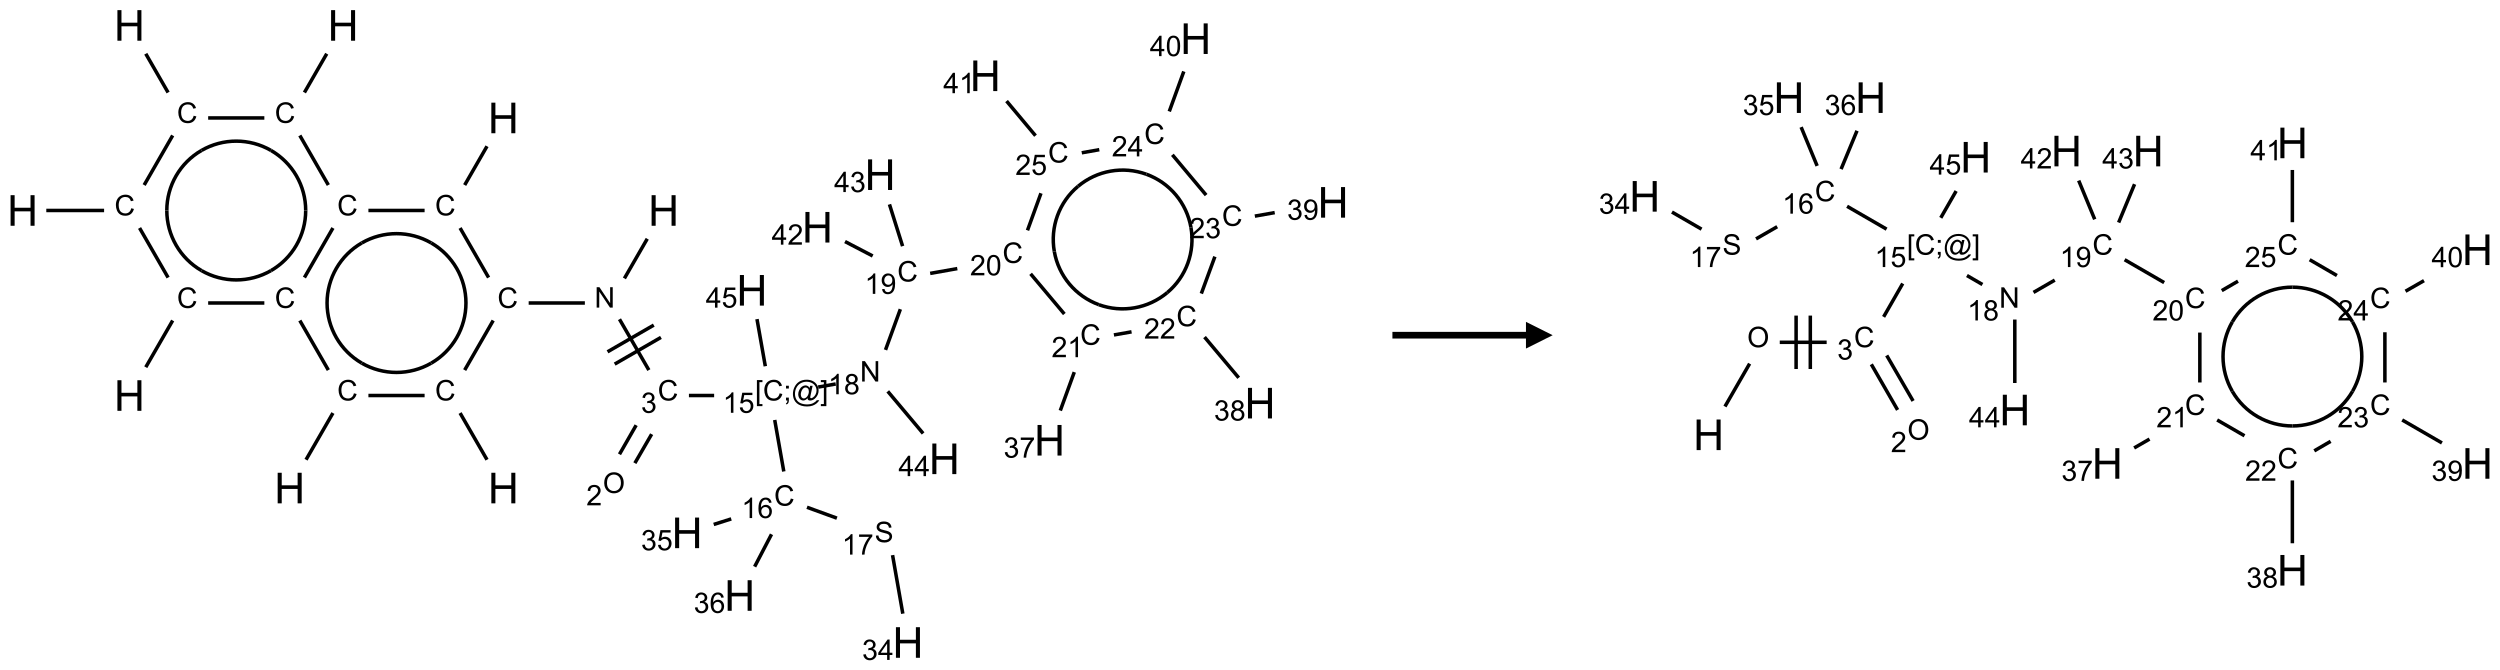 <?xml version="1.0" encoding="UTF-8"?>
<svg xmlns="http://www.w3.org/2000/svg" xmlns:xlink="http://www.w3.org/1999/xlink" width="936" height="251" viewBox="0 0 936 251">
<defs>
<g>
<g id="glyph-0-0">
<path d="M 2 0 L 2 -10 L 10 -10 L 10 0 Z M 2.25 -0.25 L 9.75 -0.25 L 9.75 -9.75 L 2.25 -9.75 Z M 2.25 -0.25 "/>
</g>
<g id="glyph-0-1">
<path d="M 1.281 0 L 1.281 -11.453 L 2.797 -11.453 L 2.797 -6.75 L 8.75 -6.75 L 8.75 -11.453 L 10.266 -11.453 L 10.266 0 L 8.75 0 L 8.75 -5.398 L 2.797 -5.398 L 2.797 0 Z M 1.281 0 "/>
</g>
<g id="glyph-1-0">
<path d="M 1.332 0 L 1.332 -6.668 L 6.668 -6.668 L 6.668 0 Z M 1.5 -0.168 L 6.5 -0.168 L 6.5 -6.5 L 1.5 -6.5 Z M 1.5 -0.168 "/>
</g>
<g id="glyph-1-1">
<path d="M 6.27 -2.676 L 7.281 -2.422 C 7.07 -1.594 6.688 -0.961 6.137 -0.523 C 5.586 -0.086 4.914 0.129 4.121 0.129 C 3.297 0.129 2.629 -0.039 2.113 -0.371 C 1.598 -0.707 1.203 -1.191 0.934 -1.828 C 0.664 -2.465 0.531 -3.145 0.531 -3.875 C 0.531 -4.672 0.684 -5.363 0.988 -5.957 C 1.293 -6.547 1.723 -6.996 2.285 -7.305 C 2.844 -7.613 3.461 -7.766 4.137 -7.766 C 4.898 -7.766 5.543 -7.57 6.062 -7.184 C 6.582 -6.793 6.945 -6.246 7.152 -5.543 L 6.156 -5.309 C 5.98 -5.863 5.723 -6.266 5.387 -6.52 C 5.051 -6.773 4.625 -6.902 4.113 -6.902 C 3.527 -6.902 3.039 -6.762 2.645 -6.48 C 2.25 -6.199 1.973 -5.82 1.812 -5.348 C 1.652 -4.871 1.574 -4.383 1.574 -3.879 C 1.574 -3.23 1.668 -2.664 1.855 -2.18 C 2.047 -1.695 2.34 -1.332 2.738 -1.094 C 3.137 -0.855 3.57 -0.734 4.035 -0.734 C 4.602 -0.734 5.082 -0.898 5.473 -1.223 C 5.867 -1.551 6.133 -2.035 6.27 -2.676 Z M 6.27 -2.676 "/>
</g>
<g id="glyph-1-2">
<path d="M 0.812 0 L 0.812 -7.637 L 1.848 -7.637 L 5.859 -1.641 L 5.859 -7.637 L 6.828 -7.637 L 6.828 0 L 5.793 0 L 1.781 -6 L 1.781 0 Z M 0.812 0 "/>
</g>
<g id="glyph-1-3">
<path d="M 0.449 -2.016 L 1.387 -2.141 C 1.492 -1.609 1.676 -1.227 1.934 -0.992 C 2.191 -0.758 2.508 -0.641 2.879 -0.641 C 3.32 -0.641 3.695 -0.793 3.996 -1.098 C 4.301 -1.402 4.453 -1.781 4.453 -2.234 C 4.453 -2.664 4.312 -3.02 4.031 -3.301 C 3.75 -3.578 3.391 -3.719 2.957 -3.719 C 2.781 -3.719 2.562 -3.684 2.297 -3.613 L 2.402 -4.438 C 2.465 -4.43 2.516 -4.426 2.551 -4.426 C 2.949 -4.426 3.312 -4.531 3.629 -4.738 C 3.949 -4.949 4.109 -5.27 4.109 -5.703 C 4.109 -6.047 3.992 -6.332 3.762 -6.559 C 3.527 -6.785 3.227 -6.895 2.859 -6.895 C 2.496 -6.895 2.191 -6.781 1.949 -6.551 C 1.707 -6.324 1.547 -5.98 1.48 -5.52 L 0.543 -5.688 C 0.656 -6.316 0.918 -6.805 1.324 -7.148 C 1.73 -7.492 2.234 -7.668 2.84 -7.668 C 3.254 -7.668 3.641 -7.578 3.988 -7.398 C 4.34 -7.219 4.609 -6.977 4.793 -6.668 C 4.98 -6.359 5.074 -6.031 5.074 -5.684 C 5.074 -5.352 4.984 -5.051 4.809 -4.781 C 4.629 -4.512 4.367 -4.297 4.02 -4.137 C 4.473 -4.031 4.824 -3.816 5.074 -3.488 C 5.324 -3.16 5.449 -2.75 5.449 -2.254 C 5.449 -1.59 5.203 -1.023 4.719 -0.559 C 4.234 -0.098 3.617 0.137 2.875 0.137 C 2.203 0.137 1.648 -0.062 1.207 -0.465 C 0.762 -0.863 0.512 -1.379 0.449 -2.016 Z M 0.449 -2.016 "/>
</g>
<g id="glyph-1-4">
<path d="M 0.516 -3.719 C 0.516 -4.984 0.855 -5.977 1.535 -6.695 C 2.215 -7.414 3.094 -7.77 4.172 -7.77 C 4.875 -7.77 5.512 -7.602 6.078 -7.266 C 6.645 -6.93 7.074 -6.461 7.371 -5.855 C 7.668 -5.254 7.816 -4.57 7.816 -3.809 C 7.816 -3.035 7.66 -2.34 7.348 -1.73 C 7.035 -1.117 6.594 -0.656 6.02 -0.34 C 5.449 -0.027 4.828 0.129 4.168 0.129 C 3.449 0.129 2.805 -0.043 2.238 -0.391 C 1.672 -0.738 1.246 -1.211 0.953 -1.812 C 0.66 -2.414 0.516 -3.047 0.516 -3.719 Z M 1.559 -3.703 C 1.559 -2.781 1.805 -2.059 2.301 -1.527 C 2.793 -1 3.414 -0.734 4.16 -0.734 C 4.922 -0.734 5.547 -1 6.039 -1.535 C 6.531 -2.07 6.777 -2.828 6.777 -3.812 C 6.777 -4.434 6.672 -4.977 6.461 -5.441 C 6.25 -5.902 5.945 -6.262 5.539 -6.52 C 5.133 -6.773 4.68 -6.902 4.176 -6.902 C 3.461 -6.902 2.848 -6.656 2.332 -6.164 C 1.816 -5.672 1.559 -4.852 1.559 -3.703 Z M 1.559 -3.703 "/>
</g>
<g id="glyph-1-5">
<path d="M 5.371 -0.902 L 5.371 0 L 0.324 0 C 0.316 -0.227 0.352 -0.441 0.434 -0.652 C 0.562 -0.996 0.766 -1.332 1.051 -1.668 C 1.332 -2 1.742 -2.387 2.277 -2.824 C 3.105 -3.504 3.668 -4.043 3.957 -4.441 C 4.25 -4.84 4.395 -5.215 4.395 -5.566 C 4.395 -5.938 4.262 -6.254 3.996 -6.508 C 3.73 -6.762 3.387 -6.891 2.957 -6.891 C 2.508 -6.891 2.145 -6.754 1.875 -6.484 C 1.605 -6.215 1.469 -5.84 1.465 -5.359 L 0.5 -5.457 C 0.566 -6.176 0.812 -6.727 1.246 -7.102 C 1.676 -7.477 2.254 -7.668 2.98 -7.668 C 3.711 -7.668 4.293 -7.465 4.719 -7.059 C 5.145 -6.652 5.359 -6.148 5.359 -5.547 C 5.359 -5.242 5.297 -4.941 5.172 -4.645 C 5.047 -4.352 4.84 -4.039 4.551 -3.715 C 4.262 -3.387 3.777 -2.938 3.105 -2.371 C 2.543 -1.898 2.18 -1.578 2.02 -1.41 C 1.859 -1.242 1.73 -1.07 1.625 -0.902 Z M 5.371 -0.902 "/>
</g>
<g id="glyph-1-6">
<path d="M 0.723 2.121 L 0.723 -7.637 L 2.793 -7.637 L 2.793 -6.859 L 1.66 -6.859 L 1.66 1.344 L 2.793 1.344 L 2.793 2.121 Z M 0.723 2.121 "/>
</g>
<g id="glyph-1-7">
<path d="M 0.949 -4.465 L 0.949 -5.531 L 2.016 -5.531 L 2.016 -4.465 Z M 0.949 0 L 0.949 -1.066 L 2.016 -1.066 L 2.016 0 C 2.016 0.391 1.945 0.711 1.809 0.949 C 1.668 1.191 1.449 1.379 1.145 1.512 L 0.887 1.109 C 1.082 1.023 1.23 0.895 1.324 0.727 C 1.418 0.559 1.469 0.316 1.48 0 Z M 0.949 0 "/>
</g>
<g id="glyph-1-8">
<path d="M 6.047 -0.848 C 5.82 -0.59 5.57 -0.379 5.289 -0.223 C 5.008 -0.062 4.73 0.016 4.449 0.016 C 4.141 0.016 3.84 -0.074 3.547 -0.254 C 3.254 -0.434 3.02 -0.715 2.836 -1.09 C 2.652 -1.465 2.562 -1.875 2.562 -2.324 C 2.562 -2.875 2.703 -3.43 2.988 -3.98 C 3.27 -4.535 3.621 -4.953 4.043 -5.23 C 4.461 -5.508 4.871 -5.645 5.266 -5.645 C 5.566 -5.645 5.855 -5.566 6.129 -5.41 C 6.402 -5.25 6.641 -5.012 6.84 -4.688 L 7.016 -5.496 L 7.949 -5.496 L 7.199 -2 C 7.094 -1.516 7.043 -1.246 7.043 -1.191 C 7.043 -1.098 7.078 -1.02 7.148 -0.949 C 7.219 -0.883 7.305 -0.848 7.406 -0.848 C 7.59 -0.848 7.832 -0.953 8.129 -1.168 C 8.527 -1.445 8.84 -1.816 9.07 -2.285 C 9.301 -2.75 9.418 -3.234 9.418 -3.73 C 9.418 -4.309 9.27 -4.852 8.973 -5.355 C 8.676 -5.859 8.23 -6.262 7.645 -6.562 C 7.055 -6.863 6.406 -7.016 5.691 -7.016 C 4.879 -7.016 4.137 -6.824 3.465 -6.445 C 2.793 -6.066 2.273 -5.52 1.902 -4.809 C 1.535 -4.098 1.348 -3.34 1.348 -2.527 C 1.348 -1.676 1.535 -0.941 1.902 -0.328 C 2.273 0.285 2.809 0.742 3.508 1.035 C 4.207 1.328 4.984 1.473 5.832 1.473 C 6.742 1.473 7.504 1.32 8.121 1.016 C 8.734 0.711 9.195 0.34 9.5 -0.098 L 10.441 -0.098 C 10.266 0.266 9.961 0.637 9.531 1.016 C 9.102 1.395 8.59 1.695 7.996 1.914 C 7.402 2.133 6.688 2.246 5.848 2.246 C 5.078 2.246 4.367 2.145 3.715 1.949 C 3.066 1.75 2.512 1.453 2.051 1.055 C 1.594 0.656 1.25 0.199 1.016 -0.316 C 0.723 -0.973 0.578 -1.684 0.578 -2.441 C 0.578 -3.289 0.75 -4.098 1.098 -4.863 C 1.523 -5.805 2.125 -6.527 2.902 -7.027 C 3.684 -7.527 4.629 -7.777 5.738 -7.777 C 6.602 -7.777 7.375 -7.602 8.059 -7.246 C 8.746 -6.895 9.285 -6.371 9.684 -5.672 C 10.02 -5.07 10.188 -4.418 10.188 -3.715 C 10.188 -2.707 9.832 -1.812 9.125 -1.031 C 8.492 -0.328 7.801 0.02 7.051 0.02 C 6.812 0.02 6.617 -0.016 6.473 -0.09 C 6.324 -0.16 6.215 -0.266 6.145 -0.402 C 6.102 -0.488 6.066 -0.637 6.047 -0.848 Z M 3.527 -2.262 C 3.527 -1.785 3.641 -1.414 3.863 -1.152 C 4.09 -0.887 4.348 -0.754 4.641 -0.754 C 4.836 -0.754 5.039 -0.812 5.254 -0.93 C 5.469 -1.047 5.676 -1.219 5.871 -1.449 C 6.066 -1.676 6.23 -1.969 6.355 -2.32 C 6.48 -2.672 6.543 -3.027 6.543 -3.379 C 6.543 -3.852 6.426 -4.219 6.191 -4.48 C 5.957 -4.738 5.672 -4.871 5.332 -4.871 C 5.109 -4.871 4.902 -4.812 4.707 -4.699 C 4.512 -4.586 4.32 -4.406 4.137 -4.156 C 3.953 -3.906 3.805 -3.602 3.691 -3.246 C 3.582 -2.887 3.527 -2.559 3.527 -2.262 Z M 3.527 -2.262 "/>
</g>
<g id="glyph-1-9">
<path d="M 2.27 2.121 L 0.203 2.121 L 0.203 1.344 L 1.332 1.344 L 1.332 -6.859 L 0.203 -6.859 L 0.203 -7.637 L 2.27 -7.637 Z M 2.27 2.121 "/>
</g>
<g id="glyph-1-10">
<path d="M 3.973 0 L 3.035 0 L 3.035 -5.973 C 2.809 -5.758 2.516 -5.543 2.148 -5.328 C 1.781 -5.113 1.453 -4.953 1.16 -4.844 L 1.16 -5.75 C 1.684 -5.996 2.145 -6.297 2.535 -6.645 C 2.93 -6.996 3.207 -7.336 3.371 -7.668 L 3.973 -7.668 Z M 3.973 0 "/>
</g>
<g id="glyph-1-11">
<path d="M 0.441 -2 L 1.426 -2.082 C 1.5 -1.605 1.668 -1.242 1.934 -1.004 C 2.199 -0.762 2.52 -0.641 2.895 -0.641 C 3.348 -0.641 3.73 -0.812 4.043 -1.152 C 4.355 -1.492 4.512 -1.941 4.512 -2.504 C 4.512 -3.039 4.359 -3.461 4.059 -3.77 C 3.758 -4.078 3.367 -4.234 2.879 -4.234 C 2.578 -4.234 2.305 -4.164 2.062 -4.027 C 1.82 -3.891 1.629 -3.715 1.488 -3.496 L 0.609 -3.609 L 1.348 -7.531 L 5.145 -7.531 L 5.145 -6.637 L 2.098 -6.637 L 1.688 -4.582 C 2.145 -4.902 2.625 -5.062 3.129 -5.062 C 3.797 -5.062 4.359 -4.832 4.816 -4.371 C 5.277 -3.91 5.504 -3.312 5.504 -2.59 C 5.504 -1.898 5.305 -1.301 4.902 -0.797 C 4.41 -0.18 3.742 0.129 2.895 0.129 C 2.199 0.129 1.633 -0.062 1.195 -0.453 C 0.758 -0.844 0.504 -1.359 0.441 -2 Z M 0.441 -2 "/>
</g>
<g id="glyph-1-12">
<path d="M 5.309 -5.766 L 4.375 -5.691 C 4.293 -6.059 4.172 -6.328 4.02 -6.496 C 3.766 -6.762 3.453 -6.895 3.082 -6.895 C 2.785 -6.895 2.523 -6.812 2.297 -6.645 C 2 -6.43 1.77 -6.117 1.598 -5.703 C 1.43 -5.289 1.34 -4.703 1.332 -3.938 C 1.559 -4.281 1.836 -4.535 2.16 -4.703 C 2.488 -4.871 2.828 -4.953 3.188 -4.953 C 3.812 -4.953 4.344 -4.723 4.785 -4.262 C 5.223 -3.801 5.441 -3.207 5.441 -2.48 C 5.441 -2 5.34 -1.555 5.133 -1.145 C 4.926 -0.73 4.641 -0.418 4.281 -0.199 C 3.922 0.02 3.512 0.129 3.051 0.129 C 2.27 0.129 1.633 -0.156 1.141 -0.73 C 0.648 -1.305 0.402 -2.254 0.402 -3.574 C 0.402 -5.051 0.672 -6.121 1.219 -6.793 C 1.695 -7.375 2.336 -7.668 3.141 -7.668 C 3.742 -7.668 4.234 -7.5 4.617 -7.16 C 5 -6.824 5.23 -6.359 5.309 -5.766 Z M 1.48 -2.473 C 1.48 -2.152 1.547 -1.844 1.684 -1.547 C 1.82 -1.25 2.016 -1.027 2.262 -0.871 C 2.508 -0.719 2.766 -0.641 3.035 -0.641 C 3.434 -0.641 3.773 -0.801 4.059 -1.121 C 4.344 -1.441 4.484 -1.875 4.484 -2.422 C 4.484 -2.949 4.344 -3.367 4.062 -3.668 C 3.781 -3.973 3.426 -4.125 3 -4.125 C 2.578 -4.125 2.219 -3.973 1.922 -3.668 C 1.625 -3.363 1.48 -2.969 1.48 -2.473 Z M 1.48 -2.473 "/>
</g>
<g id="glyph-1-13">
<path d="M 0.48 -2.453 L 1.434 -2.535 C 1.477 -2.152 1.582 -1.84 1.746 -1.598 C 1.91 -1.352 2.168 -1.152 2.516 -1.004 C 2.863 -0.852 3.254 -0.777 3.688 -0.777 C 4.074 -0.777 4.414 -0.832 4.707 -0.949 C 5.004 -1.062 5.223 -1.219 5.367 -1.418 C 5.512 -1.617 5.582 -1.836 5.582 -2.074 C 5.582 -2.312 5.516 -2.523 5.375 -2.699 C 5.234 -2.879 5.008 -3.031 4.688 -3.152 C 4.484 -3.23 4.031 -3.355 3.328 -3.523 C 2.625 -3.691 2.137 -3.852 1.855 -4 C 1.488 -4.191 1.219 -4.43 1.039 -4.711 C 0.859 -4.992 0.77 -5.312 0.77 -5.66 C 0.77 -6.047 0.879 -6.406 1.098 -6.742 C 1.316 -7.078 1.637 -7.332 2.059 -7.504 C 2.477 -7.68 2.945 -7.766 3.457 -7.766 C 4.023 -7.766 4.523 -7.676 4.957 -7.492 C 5.387 -7.309 5.719 -7.043 5.953 -6.688 C 6.188 -6.332 6.312 -5.934 6.328 -5.484 L 5.359 -5.41 C 5.309 -5.895 5.133 -6.258 4.832 -6.504 C 4.531 -6.75 4.086 -6.875 3.5 -6.875 C 2.891 -6.875 2.445 -6.762 2.164 -6.539 C 1.883 -6.316 1.746 -6.047 1.746 -5.73 C 1.746 -5.457 1.844 -5.23 2.043 -5.051 C 2.238 -4.875 2.742 -4.695 3.566 -4.508 C 4.387 -4.32 4.949 -4.16 5.254 -4.02 C 5.699 -3.816 6.027 -3.555 6.238 -3.242 C 6.449 -2.93 6.559 -2.566 6.559 -2.156 C 6.559 -1.75 6.441 -1.367 6.207 -1.008 C 5.977 -0.648 5.641 -0.367 5.207 -0.168 C 4.77 0.031 4.281 0.129 3.734 0.129 C 3.043 0.129 2.465 0.031 1.996 -0.172 C 1.531 -0.375 1.164 -0.676 0.898 -1.082 C 0.633 -1.484 0.492 -1.941 0.48 -2.453 Z M 0.48 -2.453 "/>
</g>
<g id="glyph-1-14">
<path d="M 0.504 -6.637 L 0.504 -7.535 L 5.449 -7.535 L 5.449 -6.809 C 4.961 -6.289 4.48 -5.602 4.004 -4.746 C 3.527 -3.887 3.156 -3.004 2.895 -2.098 C 2.707 -1.461 2.59 -0.762 2.535 0 L 1.574 0 C 1.582 -0.602 1.703 -1.328 1.926 -2.176 C 2.152 -3.027 2.477 -3.848 2.898 -4.637 C 3.32 -5.426 3.77 -6.094 4.246 -6.637 Z M 0.504 -6.637 "/>
</g>
<g id="glyph-1-15">
<path d="M 3.449 0 L 3.449 -1.828 L 0.137 -1.828 L 0.137 -2.688 L 3.621 -7.637 L 4.387 -7.637 L 4.387 -2.688 L 5.418 -2.688 L 5.418 -1.828 L 4.387 -1.828 L 4.387 0 Z M 3.449 -2.688 L 3.449 -6.129 L 1.059 -2.688 Z M 3.449 -2.688 "/>
</g>
<g id="glyph-1-16">
<path d="M 1.887 -4.141 C 1.496 -4.281 1.207 -4.484 1.02 -4.75 C 0.832 -5.016 0.738 -5.328 0.738 -5.699 C 0.738 -6.254 0.938 -6.719 1.34 -7.098 C 1.738 -7.477 2.27 -7.668 2.934 -7.668 C 3.598 -7.668 4.137 -7.473 4.543 -7.086 C 4.949 -6.699 5.152 -6.227 5.152 -5.672 C 5.152 -5.316 5.059 -5.008 4.871 -4.746 C 4.688 -4.484 4.406 -4.281 4.027 -4.141 C 4.496 -3.988 4.852 -3.742 5.098 -3.402 C 5.34 -3.062 5.465 -2.656 5.465 -2.184 C 5.465 -1.531 5.234 -0.98 4.77 -0.535 C 4.309 -0.09 3.703 0.129 2.949 0.129 C 2.195 0.129 1.586 -0.094 1.125 -0.539 C 0.664 -0.984 0.434 -1.543 0.434 -2.207 C 0.434 -2.703 0.559 -3.121 0.809 -3.457 C 1.062 -3.793 1.422 -4.02 1.887 -4.141 Z M 1.699 -5.73 C 1.699 -5.367 1.812 -5.074 2.047 -4.844 C 2.281 -4.613 2.582 -4.5 2.953 -4.5 C 3.312 -4.5 3.609 -4.613 3.84 -4.84 C 4.07 -5.066 4.188 -5.348 4.188 -5.676 C 4.188 -6.02 4.07 -6.309 3.832 -6.543 C 3.594 -6.777 3.297 -6.895 2.941 -6.895 C 2.586 -6.895 2.289 -6.781 2.051 -6.551 C 1.816 -6.324 1.699 -6.047 1.699 -5.73 Z M 1.395 -2.203 C 1.395 -1.938 1.461 -1.676 1.586 -1.426 C 1.711 -1.176 1.902 -0.984 2.152 -0.848 C 2.402 -0.711 2.672 -0.641 2.957 -0.641 C 3.406 -0.641 3.777 -0.785 4.066 -1.074 C 4.359 -1.363 4.504 -1.727 4.504 -2.172 C 4.504 -2.625 4.355 -2.996 4.055 -3.293 C 3.754 -3.586 3.379 -3.734 2.926 -3.734 C 2.484 -3.734 2.121 -3.59 1.832 -3.297 C 1.543 -3.004 1.395 -2.641 1.395 -2.203 Z M 1.395 -2.203 "/>
</g>
<g id="glyph-1-17">
<path d="M 0.582 -1.766 L 1.484 -1.848 C 1.562 -1.426 1.707 -1.117 1.922 -0.926 C 2.137 -0.734 2.414 -0.641 2.75 -0.641 C 3.039 -0.641 3.289 -0.707 3.508 -0.84 C 3.727 -0.973 3.902 -1.148 4.043 -1.367 C 4.18 -1.586 4.297 -1.887 4.391 -2.262 C 4.484 -2.637 4.531 -3.016 4.531 -3.406 C 4.531 -3.449 4.531 -3.512 4.527 -3.594 C 4.34 -3.297 4.082 -3.055 3.758 -2.867 C 3.434 -2.68 3.082 -2.59 2.703 -2.59 C 2.07 -2.59 1.535 -2.816 1.098 -3.277 C 0.66 -3.734 0.441 -4.34 0.441 -5.09 C 0.441 -5.863 0.672 -6.484 1.129 -6.957 C 1.586 -7.43 2.156 -7.668 2.844 -7.668 C 3.34 -7.668 3.793 -7.531 4.207 -7.266 C 4.617 -7 4.93 -6.617 5.145 -6.121 C 5.355 -5.629 5.465 -4.91 5.465 -3.973 C 5.465 -2.996 5.359 -2.223 5.145 -1.645 C 4.934 -1.066 4.617 -0.625 4.199 -0.324 C 3.781 -0.02 3.293 0.129 2.73 0.129 C 2.133 0.129 1.645 -0.035 1.266 -0.367 C 0.887 -0.699 0.66 -1.164 0.582 -1.766 Z M 4.422 -5.137 C 4.422 -5.676 4.277 -6.102 3.992 -6.418 C 3.707 -6.734 3.359 -6.891 2.957 -6.891 C 2.543 -6.891 2.18 -6.719 1.871 -6.379 C 1.562 -6.039 1.406 -5.598 1.406 -5.059 C 1.406 -4.57 1.555 -4.176 1.848 -3.871 C 2.141 -3.566 2.5 -3.418 2.934 -3.418 C 3.367 -3.418 3.723 -3.57 4.004 -3.871 C 4.281 -4.176 4.422 -4.598 4.422 -5.137 Z M 4.422 -5.137 "/>
</g>
<g id="glyph-1-18">
<path d="M 0.441 -3.766 C 0.441 -4.668 0.535 -5.395 0.723 -5.945 C 0.906 -6.496 1.184 -6.922 1.551 -7.219 C 1.918 -7.516 2.375 -7.668 2.934 -7.668 C 3.344 -7.668 3.703 -7.586 4.012 -7.418 C 4.32 -7.254 4.574 -7.016 4.777 -6.707 C 4.977 -6.395 5.137 -6.016 5.25 -5.57 C 5.363 -5.125 5.422 -4.523 5.422 -3.766 C 5.422 -2.871 5.328 -2.148 5.145 -1.598 C 4.961 -1.047 4.688 -0.621 4.32 -0.32 C 3.953 -0.02 3.492 0.129 2.934 0.129 C 2.195 0.129 1.617 -0.133 1.199 -0.66 C 0.695 -1.297 0.441 -2.332 0.441 -3.766 Z M 1.406 -3.766 C 1.406 -2.512 1.555 -1.68 1.848 -1.262 C 2.141 -0.848 2.5 -0.641 2.934 -0.641 C 3.363 -0.641 3.727 -0.848 4.02 -1.266 C 4.312 -1.684 4.457 -2.516 4.457 -3.766 C 4.457 -5.023 4.312 -5.859 4.02 -6.27 C 3.727 -6.684 3.359 -6.891 2.922 -6.891 C 2.492 -6.891 2.148 -6.707 1.891 -6.344 C 1.566 -5.879 1.406 -5.02 1.406 -3.766 Z M 1.406 -3.766 "/>
</g>
</g>
</defs>
<path fill="none" stroke-width="0.033" stroke-linecap="butt" stroke-linejoin="miter" stroke="rgb(0%, 0%, 0%)" stroke-opacity="1" stroke-miterlimit="10" d="M 0.222 1.732 L 0.763 1.732 " transform="matrix(40, 0, 0, 40, 8.453, 9.52)"/>
<path fill="none" stroke-width="0.033" stroke-linecap="butt" stroke-linejoin="miter" stroke="rgb(0%, 0%, 0%)" stroke-opacity="1" stroke-miterlimit="10" d="M 1.138 1.494 L 1.405 1.03 " transform="matrix(40, 0, 0, 40, 8.453, 9.52)"/>
<path fill="none" stroke-width="0.033" stroke-linecap="butt" stroke-linejoin="miter" stroke="rgb(0%, 0%, 0%)" stroke-opacity="1" stroke-miterlimit="10" d="M 1.362 0.628 L 1.153 0.265 " transform="matrix(40, 0, 0, 40, 8.453, 9.52)"/>
<path fill="none" stroke-width="0.033" stroke-linecap="butt" stroke-linejoin="miter" stroke="rgb(0%, 0%, 0%)" stroke-opacity="1" stroke-miterlimit="10" d="M 1.737 0.866 L 2.263 0.866 " transform="matrix(40, 0, 0, 40, 8.453, 9.52)"/>
<path fill="none" stroke-width="0.033" stroke-linecap="butt" stroke-linejoin="miter" stroke="rgb(0%, 0%, 0%)" stroke-opacity="1" stroke-miterlimit="10" d="M 2.638 0.628 L 2.847 0.265 " transform="matrix(40, 0, 0, 40, 8.453, 9.52)"/>
<path fill="none" stroke-width="0.033" stroke-linecap="butt" stroke-linejoin="miter" stroke="rgb(0%, 0%, 0%)" stroke-opacity="1" stroke-miterlimit="10" d="M 2.595 1.03 L 2.862 1.494 " transform="matrix(40, 0, 0, 40, 8.453, 9.52)"/>
<path fill="none" stroke-width="0.033" stroke-linecap="butt" stroke-linejoin="miter" stroke="rgb(0%, 0%, 0%)" stroke-opacity="1" stroke-miterlimit="10" d="M 3.237 1.732 L 3.763 1.732 " transform="matrix(40, 0, 0, 40, 8.453, 9.52)"/>
<path fill="none" stroke-width="0.033" stroke-linecap="butt" stroke-linejoin="miter" stroke="rgb(0%, 0%, 0%)" stroke-opacity="1" stroke-miterlimit="10" d="M 4.138 1.494 L 4.347 1.131 " transform="matrix(40, 0, 0, 40, 8.453, 9.52)"/>
<path fill="none" stroke-width="0.033" stroke-linecap="butt" stroke-linejoin="miter" stroke="rgb(0%, 0%, 0%)" stroke-opacity="1" stroke-miterlimit="10" d="M 4.095 1.896 L 4.362 2.36 " transform="matrix(40, 0, 0, 40, 8.453, 9.52)"/>
<path fill="none" stroke-width="0.033" stroke-linecap="butt" stroke-linejoin="miter" stroke="rgb(0%, 0%, 0%)" stroke-opacity="1" stroke-miterlimit="10" d="M 4.737 2.598 L 5.263 2.598 " transform="matrix(40, 0, 0, 40, 8.453, 9.52)"/>
<path fill="none" stroke-width="0.033" stroke-linecap="butt" stroke-linejoin="miter" stroke="rgb(0%, 0%, 0%)" stroke-opacity="1" stroke-miterlimit="10" d="M 5.633 2.368 L 5.847 1.997 " transform="matrix(40, 0, 0, 40, 8.453, 9.52)"/>
<path fill="none" stroke-width="0.033" stroke-linecap="butt" stroke-linejoin="miter" stroke="rgb(0%, 0%, 0%)" stroke-opacity="1" stroke-miterlimit="10" d="M 5.587 2.75 L 5.862 3.226 " transform="matrix(40, 0, 0, 40, 8.453, 9.52)"/>
<path fill="none" stroke-width="0.033" stroke-linecap="butt" stroke-linejoin="miter" stroke="rgb(0%, 0%, 0%)" stroke-opacity="1" stroke-miterlimit="10" d="M 5.542 3.17 L 5.975 2.92 " transform="matrix(40, 0, 0, 40, 8.453, 9.52)"/>
<path fill="none" stroke-width="0.033" stroke-linecap="butt" stroke-linejoin="miter" stroke="rgb(0%, 0%, 0%)" stroke-opacity="1" stroke-miterlimit="10" d="M 5.475 3.055 L 5.908 2.805 " transform="matrix(40, 0, 0, 40, 8.453, 9.52)"/>
<path fill="none" stroke-width="0.033" stroke-linecap="butt" stroke-linejoin="miter" stroke="rgb(0%, 0%, 0%)" stroke-opacity="1" stroke-miterlimit="10" d="M 5.743 3.742 L 5.587 4.014 " transform="matrix(40, 0, 0, 40, 8.453, 9.52)"/>
<path fill="none" stroke-width="0.033" stroke-linecap="butt" stroke-linejoin="miter" stroke="rgb(0%, 0%, 0%)" stroke-opacity="1" stroke-miterlimit="10" d="M 5.888 3.826 L 5.731 4.097 " transform="matrix(40, 0, 0, 40, 8.453, 9.52)"/>
<path fill="none" stroke-width="0.033" stroke-linecap="butt" stroke-linejoin="miter" stroke="rgb(0%, 0%, 0%)" stroke-opacity="1" stroke-miterlimit="10" d="M 6.237 3.464 L 6.473 3.464 " transform="matrix(40, 0, 0, 40, 8.453, 9.52)"/>
<path fill="none" stroke-width="0.033" stroke-linecap="butt" stroke-linejoin="miter" stroke="rgb(0%, 0%, 0%)" stroke-opacity="1" stroke-miterlimit="10" d="M 7.04 3.693 L 7.125 4.175 " transform="matrix(40, 0, 0, 40, 8.453, 9.52)"/>
<path fill="none" stroke-width="0.033" stroke-linecap="butt" stroke-linejoin="miter" stroke="rgb(0%, 0%, 0%)" stroke-opacity="1" stroke-miterlimit="10" d="M 7.342 4.51 L 7.622 4.612 " transform="matrix(40, 0, 0, 40, 8.453, 9.52)"/>
<path fill="none" stroke-width="0.033" stroke-linecap="butt" stroke-linejoin="miter" stroke="rgb(0%, 0%, 0%)" stroke-opacity="1" stroke-miterlimit="10" d="M 8.143 4.958 L 8.239 5.506 " transform="matrix(40, 0, 0, 40, 8.453, 9.52)"/>
<path fill="none" stroke-width="0.033" stroke-linecap="butt" stroke-linejoin="miter" stroke="rgb(0%, 0%, 0%)" stroke-opacity="1" stroke-miterlimit="10" d="M 6.633 4.619 L 6.469 4.671 " transform="matrix(40, 0, 0, 40, 8.453, 9.52)"/>
<path fill="none" stroke-width="0.033" stroke-linecap="butt" stroke-linejoin="miter" stroke="rgb(0%, 0%, 0%)" stroke-opacity="1" stroke-miterlimit="10" d="M 7.01 4.763 L 6.852 5.066 " transform="matrix(40, 0, 0, 40, 8.453, 9.52)"/>
<path fill="none" stroke-width="0.033" stroke-linecap="butt" stroke-linejoin="miter" stroke="rgb(0%, 0%, 0%)" stroke-opacity="1" stroke-miterlimit="10" d="M 7.447 3.385 L 7.611 3.356 " transform="matrix(40, 0, 0, 40, 8.453, 9.52)"/>
<path fill="none" stroke-width="0.033" stroke-linecap="butt" stroke-linejoin="miter" stroke="rgb(0%, 0%, 0%)" stroke-opacity="1" stroke-miterlimit="10" d="M 8.077 3.037 L 8.216 2.656 " transform="matrix(40, 0, 0, 40, 8.453, 9.52)"/>
<path fill="none" stroke-width="0.033" stroke-linecap="butt" stroke-linejoin="miter" stroke="rgb(0%, 0%, 0%)" stroke-opacity="1" stroke-miterlimit="10" d="M 8.495 2.321 L 8.749 2.276 " transform="matrix(40, 0, 0, 40, 8.453, 9.52)"/>
<path fill="none" stroke-width="0.033" stroke-linecap="butt" stroke-linejoin="miter" stroke="rgb(0%, 0%, 0%)" stroke-opacity="1" stroke-miterlimit="10" d="M 9.435 2.325 L 9.751 2.701 " transform="matrix(40, 0, 0, 40, 8.453, 9.52)"/>
<path fill="none" stroke-width="0.033" stroke-linecap="butt" stroke-linejoin="miter" stroke="rgb(0%, 0%, 0%)" stroke-opacity="1" stroke-miterlimit="10" d="M 9.844 3.245 L 9.713 3.605 " transform="matrix(40, 0, 0, 40, 8.453, 9.52)"/>
<path fill="none" stroke-width="0.033" stroke-linecap="butt" stroke-linejoin="miter" stroke="rgb(0%, 0%, 0%)" stroke-opacity="1" stroke-miterlimit="10" d="M 10.215 2.897 L 10.38 2.868 " transform="matrix(40, 0, 0, 40, 8.453, 9.52)"/>
<path fill="none" stroke-width="0.033" stroke-linecap="butt" stroke-linejoin="miter" stroke="rgb(0%, 0%, 0%)" stroke-opacity="1" stroke-miterlimit="10" d="M 11.063 2.917 L 11.383 3.298 " transform="matrix(40, 0, 0, 40, 8.453, 9.52)"/>
<path fill="none" stroke-width="0.033" stroke-linecap="butt" stroke-linejoin="miter" stroke="rgb(0%, 0%, 0%)" stroke-opacity="1" stroke-miterlimit="10" d="M 11.033 2.51 L 11.16 2.164 " transform="matrix(40, 0, 0, 40, 8.453, 9.52)"/>
<path fill="none" stroke-width="0.033" stroke-linecap="butt" stroke-linejoin="miter" stroke="rgb(0%, 0%, 0%)" stroke-opacity="1" stroke-miterlimit="10" d="M 11.534 1.785 L 11.72 1.752 " transform="matrix(40, 0, 0, 40, 8.453, 9.52)"/>
<path fill="none" stroke-width="0.033" stroke-linecap="butt" stroke-linejoin="miter" stroke="rgb(0%, 0%, 0%)" stroke-opacity="1" stroke-miterlimit="10" d="M 11.078 1.588 L 10.762 1.211 " transform="matrix(40, 0, 0, 40, 8.453, 9.52)"/>
<path fill="none" stroke-width="0.033" stroke-linecap="butt" stroke-linejoin="miter" stroke="rgb(0%, 0%, 0%)" stroke-opacity="1" stroke-miterlimit="10" d="M 10.733 0.805 L 10.869 0.431 " transform="matrix(40, 0, 0, 40, 8.453, 9.52)"/>
<path fill="none" stroke-width="0.033" stroke-linecap="butt" stroke-linejoin="miter" stroke="rgb(0%, 0%, 0%)" stroke-opacity="1" stroke-miterlimit="10" d="M 10.078 1.163 L 9.914 1.192 " transform="matrix(40, 0, 0, 40, 8.453, 9.52)"/>
<path fill="none" stroke-width="0.033" stroke-linecap="butt" stroke-linejoin="miter" stroke="rgb(0%, 0%, 0%)" stroke-opacity="1" stroke-miterlimit="10" d="M 9.532 1.571 L 9.406 1.918 " transform="matrix(40, 0, 0, 40, 8.453, 9.52)"/>
<path fill="none" stroke-width="0.033" stroke-linecap="butt" stroke-linejoin="miter" stroke="rgb(0%, 0%, 0%)" stroke-opacity="1" stroke-miterlimit="10" d="M 9.481 1.032 L 9.21 0.708 " transform="matrix(40, 0, 0, 40, 8.453, 9.52)"/>
<path fill="none" stroke-width="0.033" stroke-linecap="butt" stroke-linejoin="miter" stroke="rgb(0%, 0%, 0%)" stroke-opacity="1" stroke-miterlimit="10" d="M 7.957 2.158 L 7.698 2.023 " transform="matrix(40, 0, 0, 40, 8.453, 9.52)"/>
<path fill="none" stroke-width="0.033" stroke-linecap="butt" stroke-linejoin="miter" stroke="rgb(0%, 0%, 0%)" stroke-opacity="1" stroke-miterlimit="10" d="M 8.237 2.066 L 8.114 1.675 " transform="matrix(40, 0, 0, 40, 8.453, 9.52)"/>
<path fill="none" stroke-width="0.033" stroke-linecap="butt" stroke-linejoin="miter" stroke="rgb(0%, 0%, 0%)" stroke-opacity="1" stroke-miterlimit="10" d="M 8.098 3.425 L 8.429 3.819 " transform="matrix(40, 0, 0, 40, 8.453, 9.52)"/>
<path fill="none" stroke-width="0.033" stroke-linecap="butt" stroke-linejoin="miter" stroke="rgb(0%, 0%, 0%)" stroke-opacity="1" stroke-miterlimit="10" d="M 6.952 3.19 L 6.874 2.749 " transform="matrix(40, 0, 0, 40, 8.453, 9.52)"/>
<path fill="none" stroke-width="0.033" stroke-linecap="butt" stroke-linejoin="miter" stroke="rgb(0%, 0%, 0%)" stroke-opacity="1" stroke-miterlimit="10" d="M 4.405 2.762 L 4.138 3.226 " transform="matrix(40, 0, 0, 40, 8.453, 9.52)"/>
<path fill="none" stroke-width="0.033" stroke-linecap="butt" stroke-linejoin="miter" stroke="rgb(0%, 0%, 0%)" stroke-opacity="1" stroke-miterlimit="10" d="M 4.095 3.628 L 4.347 4.065 " transform="matrix(40, 0, 0, 40, 8.453, 9.52)"/>
<path fill="none" stroke-width="0.033" stroke-linecap="butt" stroke-linejoin="miter" stroke="rgb(0%, 0%, 0%)" stroke-opacity="1" stroke-miterlimit="10" d="M 3.763 3.464 L 3.237 3.464 " transform="matrix(40, 0, 0, 40, 8.453, 9.52)"/>
<path fill="none" stroke-width="0.033" stroke-linecap="butt" stroke-linejoin="miter" stroke="rgb(0%, 0%, 0%)" stroke-opacity="1" stroke-miterlimit="10" d="M 2.905 3.628 L 2.653 4.065 " transform="matrix(40, 0, 0, 40, 8.453, 9.52)"/>
<path fill="none" stroke-width="0.033" stroke-linecap="butt" stroke-linejoin="miter" stroke="rgb(0%, 0%, 0%)" stroke-opacity="1" stroke-miterlimit="10" d="M 2.862 3.226 L 2.595 2.762 " transform="matrix(40, 0, 0, 40, 8.453, 9.52)"/>
<path fill="none" stroke-width="0.033" stroke-linecap="butt" stroke-linejoin="miter" stroke="rgb(0%, 0%, 0%)" stroke-opacity="1" stroke-miterlimit="10" d="M 2.638 2.36 L 2.905 1.896 " transform="matrix(40, 0, 0, 40, 8.453, 9.52)"/>
<path fill="none" stroke-width="0.033" stroke-linecap="butt" stroke-linejoin="miter" stroke="rgb(0%, 0%, 0%)" stroke-opacity="1" stroke-miterlimit="10" d="M 2.263 2.598 L 1.737 2.598 " transform="matrix(40, 0, 0, 40, 8.453, 9.52)"/>
<path fill="none" stroke-width="0.033" stroke-linecap="butt" stroke-linejoin="miter" stroke="rgb(0%, 0%, 0%)" stroke-opacity="1" stroke-miterlimit="10" d="M 1.362 2.36 L 1.095 1.896 " transform="matrix(40, 0, 0, 40, 8.453, 9.52)"/>
<path fill="none" stroke-width="0.033" stroke-linecap="butt" stroke-linejoin="miter" stroke="rgb(0%, 0%, 0%)" stroke-opacity="1" stroke-miterlimit="10" d="M 1.405 2.762 L 1.153 3.199 " transform="matrix(40, 0, 0, 40, 8.453, 9.52)"/>
<path fill="none" stroke-width="0.033" stroke-linecap="butt" stroke-linejoin="miter" stroke="rgb(0%, 0%, 0%)" stroke-opacity="1" stroke-miterlimit="10" d="M 1.35 1.732 C 1.35 1.5 1.474 1.286 1.675 1.17 " transform="matrix(40, 0, 0, 40, 8.453, 9.52)"/>
<path fill="none" stroke-width="0.033" stroke-linecap="butt" stroke-linejoin="miter" stroke="rgb(0%, 0%, 0%)" stroke-opacity="1" stroke-miterlimit="10" d="M 1.675 2.295 C 1.474 2.179 1.35 1.964 1.35 1.732 " transform="matrix(40, 0, 0, 40, 8.453, 9.52)"/>
<path fill="none" stroke-width="0.033" stroke-linecap="butt" stroke-linejoin="miter" stroke="rgb(0%, 0%, 0%)" stroke-opacity="1" stroke-miterlimit="10" d="M 2.325 2.295 C 2.124 2.411 1.876 2.411 1.675 2.295 " transform="matrix(40, 0, 0, 40, 8.453, 9.52)"/>
<path fill="none" stroke-width="0.033" stroke-linecap="butt" stroke-linejoin="miter" stroke="rgb(0%, 0%, 0%)" stroke-opacity="1" stroke-miterlimit="10" d="M 2.65 1.732 C 2.65 1.964 2.526 2.179 2.325 2.295 " transform="matrix(40, 0, 0, 40, 8.453, 9.52)"/>
<path fill="none" stroke-width="0.033" stroke-linecap="butt" stroke-linejoin="miter" stroke="rgb(0%, 0%, 0%)" stroke-opacity="1" stroke-miterlimit="10" d="M 2.325 1.17 C 2.526 1.286 2.65 1.5 2.65 1.732 " transform="matrix(40, 0, 0, 40, 8.453, 9.52)"/>
<path fill="none" stroke-width="0.033" stroke-linecap="butt" stroke-linejoin="miter" stroke="rgb(0%, 0%, 0%)" stroke-opacity="1" stroke-miterlimit="10" d="M 1.675 1.17 C 1.876 1.054 2.124 1.054 2.325 1.17 " transform="matrix(40, 0, 0, 40, 8.453, 9.52)"/>
<path fill="none" stroke-width="0.033" stroke-linecap="butt" stroke-linejoin="miter" stroke="rgb(0%, 0%, 0%)" stroke-opacity="1" stroke-miterlimit="10" d="M 3.175 2.036 C 3.376 1.92 3.624 1.92 3.825 2.036 " transform="matrix(40, 0, 0, 40, 8.453, 9.52)"/>
<path fill="none" stroke-width="0.033" stroke-linecap="butt" stroke-linejoin="miter" stroke="rgb(0%, 0%, 0%)" stroke-opacity="1" stroke-miterlimit="10" d="M 2.85 2.598 C 2.85 2.366 2.974 2.152 3.175 2.036 " transform="matrix(40, 0, 0, 40, 8.453, 9.52)"/>
<path fill="none" stroke-width="0.033" stroke-linecap="butt" stroke-linejoin="miter" stroke="rgb(0%, 0%, 0%)" stroke-opacity="1" stroke-miterlimit="10" d="M 3.175 3.161 C 2.974 3.045 2.85 2.83 2.85 2.598 " transform="matrix(40, 0, 0, 40, 8.453, 9.52)"/>
<path fill="none" stroke-width="0.033" stroke-linecap="butt" stroke-linejoin="miter" stroke="rgb(0%, 0%, 0%)" stroke-opacity="1" stroke-miterlimit="10" d="M 3.825 3.161 C 3.624 3.277 3.376 3.277 3.175 3.161 " transform="matrix(40, 0, 0, 40, 8.453, 9.52)"/>
<path fill="none" stroke-width="0.033" stroke-linecap="butt" stroke-linejoin="miter" stroke="rgb(0%, 0%, 0%)" stroke-opacity="1" stroke-miterlimit="10" d="M 4.15 2.598 C 4.15 2.83 4.026 3.045 3.825 3.161 " transform="matrix(40, 0, 0, 40, 8.453, 9.52)"/>
<path fill="none" stroke-width="0.033" stroke-linecap="butt" stroke-linejoin="miter" stroke="rgb(0%, 0%, 0%)" stroke-opacity="1" stroke-miterlimit="10" d="M 3.825 2.036 C 4.026 2.152 4.15 2.366 4.15 2.598 " transform="matrix(40, 0, 0, 40, 8.453, 9.52)"/>
<path fill="none" stroke-width="0.033" stroke-linecap="butt" stroke-linejoin="miter" stroke="rgb(0%, 0%, 0%)" stroke-opacity="1" stroke-miterlimit="10" d="M 10.074 2.614 C 9.856 2.534 9.697 2.345 9.657 2.116 " transform="matrix(40, 0, 0, 40, 8.453, 9.52)"/>
<path fill="none" stroke-width="0.033" stroke-linecap="butt" stroke-linejoin="miter" stroke="rgb(0%, 0%, 0%)" stroke-opacity="1" stroke-miterlimit="10" d="M 10.714 2.501 C 10.536 2.65 10.292 2.693 10.074 2.614 " transform="matrix(40, 0, 0, 40, 8.453, 9.52)"/>
<path fill="none" stroke-width="0.033" stroke-linecap="butt" stroke-linejoin="miter" stroke="rgb(0%, 0%, 0%)" stroke-opacity="1" stroke-miterlimit="10" d="M 10.936 1.891 C 10.976 2.119 10.892 2.352 10.714 2.501 " transform="matrix(40, 0, 0, 40, 8.453, 9.52)"/>
<path fill="none" stroke-width="0.033" stroke-linecap="butt" stroke-linejoin="miter" stroke="rgb(0%, 0%, 0%)" stroke-opacity="1" stroke-miterlimit="10" d="M 10.519 1.393 C 10.737 1.472 10.896 1.662 10.936 1.891 " transform="matrix(40, 0, 0, 40, 8.453, 9.52)"/>
<path fill="none" stroke-width="0.033" stroke-linecap="butt" stroke-linejoin="miter" stroke="rgb(0%, 0%, 0%)" stroke-opacity="1" stroke-miterlimit="10" d="M 9.879 1.506 C 10.057 1.357 10.3 1.314 10.519 1.393 " transform="matrix(40, 0, 0, 40, 8.453, 9.52)"/>
<path fill="none" stroke-width="0.033" stroke-linecap="butt" stroke-linejoin="miter" stroke="rgb(0%, 0%, 0%)" stroke-opacity="1" stroke-miterlimit="10" d="M 9.657 2.116 C 9.617 1.888 9.701 1.655 9.879 1.506 " transform="matrix(40, 0, 0, 40, 8.453, 9.52)"/>
<g fill="rgb(0%, 0%, 0%)" fill-opacity="1">
<use xlink:href="#glyph-0-1" x="2.68" y="84.527"/>
</g>
<g fill="rgb(0%, 0%, 0%)" fill-opacity="1">
<use xlink:href="#glyph-1-1" x="42.859" y="80.645"/>
</g>
<g fill="rgb(0%, 0%, 0%)" fill-opacity="1">
<use xlink:href="#glyph-1-1" x="66.234" y="46.004"/>
</g>
<g fill="rgb(0%, 0%, 0%)" fill-opacity="1">
<use xlink:href="#glyph-0-1" x="42.68" y="15.246"/>
</g>
<g fill="rgb(0%, 0%, 0%)" fill-opacity="1">
<use xlink:href="#glyph-1-1" x="102.859" y="46.004"/>
</g>
<g fill="rgb(0%, 0%, 0%)" fill-opacity="1">
<use xlink:href="#glyph-0-1" x="122.68" y="15.246"/>
</g>
<g fill="rgb(0%, 0%, 0%)" fill-opacity="1">
<use xlink:href="#glyph-1-1" x="126.234" y="80.645"/>
</g>
<g fill="rgb(0%, 0%, 0%)" fill-opacity="1">
<use xlink:href="#glyph-1-1" x="162.859" y="80.645"/>
</g>
<g fill="rgb(0%, 0%, 0%)" fill-opacity="1">
<use xlink:href="#glyph-0-1" x="182.68" y="49.887"/>
</g>
<g fill="rgb(0%, 0%, 0%)" fill-opacity="1">
<use xlink:href="#glyph-1-1" x="186.234" y="115.289"/>
</g>
<g fill="rgb(0%, 0%, 0%)" fill-opacity="1">
<use xlink:href="#glyph-1-2" x="222.578" y="115.156"/>
</g>
<g fill="rgb(0%, 0%, 0%)" fill-opacity="1">
<use xlink:href="#glyph-0-1" x="242.68" y="84.527"/>
</g>
<g fill="rgb(0%, 0%, 0%)" fill-opacity="1">
<use xlink:href="#glyph-1-1" x="246.234" y="149.93"/>
</g>
<g fill="rgb(0%, 0%, 0%)" fill-opacity="1">
<use xlink:href="#glyph-1-3" x="239.984" y="154.562"/>
</g>
<g fill="rgb(0%, 0%, 0%)" fill-opacity="1">
<use xlink:href="#glyph-1-4" x="225.699" y="184.574"/>
</g>
<g fill="rgb(0%, 0%, 0%)" fill-opacity="1">
<use xlink:href="#glyph-1-5" x="219.512" y="189.207"/>
</g>
<g fill="rgb(0%, 0%, 0%)" fill-opacity="1">
<use xlink:href="#glyph-1-6" x="282.664" y="149.938"/>
<use xlink:href="#glyph-1-1" x="285.628" y="149.938"/>
<use xlink:href="#glyph-1-7" x="293.331" y="149.938"/>
<use xlink:href="#glyph-1-8" x="296.294" y="149.938"/>
<use xlink:href="#glyph-1-9" x="307.122" y="149.938"/>
</g>
<g fill="rgb(0%, 0%, 0%)" fill-opacity="1">
<use xlink:href="#glyph-1-10" x="270.617" y="154.562"/>
<use xlink:href="#glyph-1-11" x="276.549" y="154.562"/>
</g>
<g fill="rgb(0%, 0%, 0%)" fill-opacity="1">
<use xlink:href="#glyph-1-1" x="289.805" y="189.32"/>
</g>
<g fill="rgb(0%, 0%, 0%)" fill-opacity="1">
<use xlink:href="#glyph-1-10" x="277.625" y="193.957"/>
<use xlink:href="#glyph-1-12" x="283.557" y="193.957"/>
</g>
<g fill="rgb(0%, 0%, 0%)" fill-opacity="1">
<use xlink:href="#glyph-1-13" x="327.445" y="203"/>
</g>
<g fill="rgb(0%, 0%, 0%)" fill-opacity="1">
<use xlink:href="#glyph-1-10" x="315.211" y="207.637"/>
<use xlink:href="#glyph-1-14" x="321.143" y="207.637"/>
</g>
<g fill="rgb(0%, 0%, 0%)" fill-opacity="1">
<use xlink:href="#glyph-0-1" x="334.16" y="246.277"/>
</g>
<g fill="rgb(0%, 0%, 0%)" fill-opacity="1">
<use xlink:href="#glyph-1-3" x="322.758" y="247.07"/>
<use xlink:href="#glyph-1-15" x="328.69" y="247.07"/>
</g>
<g fill="rgb(0%, 0%, 0%)" fill-opacity="1">
<use xlink:href="#glyph-0-1" x="251.477" y="205.23"/>
</g>
<g fill="rgb(0%, 0%, 0%)" fill-opacity="1">
<use xlink:href="#glyph-1-3" x="239.988" y="206.023"/>
<use xlink:href="#glyph-1-11" x="245.921" y="206.023"/>
</g>
<g fill="rgb(0%, 0%, 0%)" fill-opacity="1">
<use xlink:href="#glyph-0-1" x="271.156" y="228.684"/>
</g>
<g fill="rgb(0%, 0%, 0%)" fill-opacity="1">
<use xlink:href="#glyph-1-3" x="259.727" y="229.477"/>
<use xlink:href="#glyph-1-12" x="265.659" y="229.477"/>
</g>
<g fill="rgb(0%, 0%, 0%)" fill-opacity="1">
<use xlink:href="#glyph-1-2" x="321.973" y="142.852"/>
</g>
<g fill="rgb(0%, 0%, 0%)" fill-opacity="1">
<use xlink:href="#glyph-1-10" x="310.051" y="147.617"/>
<use xlink:href="#glyph-1-16" x="315.983" y="147.617"/>
</g>
<g fill="rgb(0%, 0%, 0%)" fill-opacity="1">
<use xlink:href="#glyph-1-1" x="335.934" y="105.395"/>
</g>
<g fill="rgb(0%, 0%, 0%)" fill-opacity="1">
<use xlink:href="#glyph-1-10" x="323.734" y="110.031"/>
<use xlink:href="#glyph-1-17" x="329.667" y="110.031"/>
</g>
<g fill="rgb(0%, 0%, 0%)" fill-opacity="1">
<use xlink:href="#glyph-1-1" x="375.324" y="98.449"/>
</g>
<g fill="rgb(0%, 0%, 0%)" fill-opacity="1">
<use xlink:href="#glyph-1-5" x="363.168" y="103.086"/>
<use xlink:href="#glyph-1-18" x="369.1" y="103.086"/>
</g>
<g fill="rgb(0%, 0%, 0%)" fill-opacity="1">
<use xlink:href="#glyph-1-1" x="404.414" y="129.09"/>
</g>
<g fill="rgb(0%, 0%, 0%)" fill-opacity="1">
<use xlink:href="#glyph-1-5" x="393.703" y="133.727"/>
<use xlink:href="#glyph-1-10" x="399.635" y="133.727"/>
</g>
<g fill="rgb(0%, 0%, 0%)" fill-opacity="1">
<use xlink:href="#glyph-0-1" x="387.176" y="170.562"/>
</g>
<g fill="rgb(0%, 0%, 0%)" fill-opacity="1">
<use xlink:href="#glyph-1-3" x="375.742" y="171.352"/>
<use xlink:href="#glyph-1-14" x="381.674" y="171.352"/>
</g>
<g fill="rgb(0%, 0%, 0%)" fill-opacity="1">
<use xlink:href="#glyph-1-1" x="440.43" y="122.145"/>
</g>
<g fill="rgb(0%, 0%, 0%)" fill-opacity="1">
<use xlink:href="#glyph-1-5" x="428.324" y="126.781"/>
<use xlink:href="#glyph-1-5" x="434.257" y="126.781"/>
</g>
<g fill="rgb(0%, 0%, 0%)" fill-opacity="1">
<use xlink:href="#glyph-0-1" x="465.961" y="156.668"/>
</g>
<g fill="rgb(0%, 0%, 0%)" fill-opacity="1">
<use xlink:href="#glyph-1-3" x="454.512" y="157.461"/>
<use xlink:href="#glyph-1-16" x="460.444" y="157.461"/>
</g>
<g fill="rgb(0%, 0%, 0%)" fill-opacity="1">
<use xlink:href="#glyph-1-1" x="457.484" y="84.559"/>
</g>
<g fill="rgb(0%, 0%, 0%)" fill-opacity="1">
<use xlink:href="#glyph-1-5" x="445.305" y="89.191"/>
<use xlink:href="#glyph-1-3" x="451.237" y="89.191"/>
</g>
<g fill="rgb(0%, 0%, 0%)" fill-opacity="1">
<use xlink:href="#glyph-0-1" x="493.324" y="81.492"/>
</g>
<g fill="rgb(0%, 0%, 0%)" fill-opacity="1">
<use xlink:href="#glyph-1-3" x="481.875" y="82.285"/>
<use xlink:href="#glyph-1-17" x="487.807" y="82.285"/>
</g>
<g fill="rgb(0%, 0%, 0%)" fill-opacity="1">
<use xlink:href="#glyph-1-1" x="428.398" y="53.914"/>
</g>
<g fill="rgb(0%, 0%, 0%)" fill-opacity="1">
<use xlink:href="#glyph-1-5" x="416.246" y="58.551"/>
<use xlink:href="#glyph-1-15" x="422.178" y="58.551"/>
</g>
<g fill="rgb(0%, 0%, 0%)" fill-opacity="1">
<use xlink:href="#glyph-0-1" x="441.898" y="20.211"/>
</g>
<g fill="rgb(0%, 0%, 0%)" fill-opacity="1">
<use xlink:href="#glyph-1-15" x="430.492" y="21.004"/>
<use xlink:href="#glyph-1-18" x="436.424" y="21.004"/>
</g>
<g fill="rgb(0%, 0%, 0%)" fill-opacity="1">
<use xlink:href="#glyph-1-1" x="392.383" y="60.859"/>
</g>
<g fill="rgb(0%, 0%, 0%)" fill-opacity="1">
<use xlink:href="#glyph-1-5" x="380.141" y="65.496"/>
<use xlink:href="#glyph-1-11" x="386.073" y="65.496"/>
</g>
<g fill="rgb(0%, 0%, 0%)" fill-opacity="1">
<use xlink:href="#glyph-0-1" x="363.117" y="34.102"/>
</g>
<g fill="rgb(0%, 0%, 0%)" fill-opacity="1">
<use xlink:href="#glyph-1-15" x="353.156" y="34.895"/>
<use xlink:href="#glyph-1-10" x="359.089" y="34.895"/>
</g>
<g fill="rgb(0%, 0%, 0%)" fill-opacity="1">
<use xlink:href="#glyph-0-1" x="300.273" y="90.809"/>
</g>
<g fill="rgb(0%, 0%, 0%)" fill-opacity="1">
<use xlink:href="#glyph-1-15" x="288.918" y="91.602"/>
<use xlink:href="#glyph-1-5" x="294.85" y="91.602"/>
</g>
<g fill="rgb(0%, 0%, 0%)" fill-opacity="1">
<use xlink:href="#glyph-0-1" x="323.727" y="71.129"/>
</g>
<g fill="rgb(0%, 0%, 0%)" fill-opacity="1">
<use xlink:href="#glyph-1-15" x="312.293" y="71.922"/>
<use xlink:href="#glyph-1-3" x="318.225" y="71.922"/>
</g>
<g fill="rgb(0%, 0%, 0%)" fill-opacity="1">
<use xlink:href="#glyph-0-1" x="347.785" y="177.508"/>
</g>
<g fill="rgb(0%, 0%, 0%)" fill-opacity="1">
<use xlink:href="#glyph-1-15" x="336.383" y="178.27"/>
<use xlink:href="#glyph-1-15" x="342.315" y="178.27"/>
</g>
<g fill="rgb(0%, 0%, 0%)" fill-opacity="1">
<use xlink:href="#glyph-0-1" x="275.734" y="114.418"/>
</g>
<g fill="rgb(0%, 0%, 0%)" fill-opacity="1">
<use xlink:href="#glyph-1-15" x="264.242" y="115.18"/>
<use xlink:href="#glyph-1-11" x="270.174" y="115.18"/>
</g>
<g fill="rgb(0%, 0%, 0%)" fill-opacity="1">
<use xlink:href="#glyph-1-1" x="162.859" y="149.93"/>
</g>
<g fill="rgb(0%, 0%, 0%)" fill-opacity="1">
<use xlink:href="#glyph-0-1" x="182.68" y="188.453"/>
</g>
<g fill="rgb(0%, 0%, 0%)" fill-opacity="1">
<use xlink:href="#glyph-1-1" x="126.234" y="149.93"/>
</g>
<g fill="rgb(0%, 0%, 0%)" fill-opacity="1">
<use xlink:href="#glyph-0-1" x="102.68" y="188.453"/>
</g>
<g fill="rgb(0%, 0%, 0%)" fill-opacity="1">
<use xlink:href="#glyph-1-1" x="102.859" y="115.289"/>
</g>
<g fill="rgb(0%, 0%, 0%)" fill-opacity="1">
<use xlink:href="#glyph-1-1" x="66.234" y="115.289"/>
</g>
<g fill="rgb(0%, 0%, 0%)" fill-opacity="1">
<use xlink:href="#glyph-0-1" x="42.68" y="153.812"/>
</g>
<path fill-rule="nonzero" fill="rgb(0%, 0%, 0%)" fill-opacity="1" d="M 521.32 126.75 L 571.32 126.75 L 571.32 130.5 L 581.32 125.5 L 571.32 120.5 L 571.32 124.25 L 521.32 124.25 "/>
<path fill="none" stroke-width="0.033" stroke-linecap="butt" stroke-linejoin="miter" stroke="rgb(0%, 0%, 0%)" stroke-opacity="1" stroke-miterlimit="10" d="M 0.751 2.891 L 0.982 2.49 " transform="matrix(40, 0, 0, 40, 615.781, 36.557)"/>
<path fill="none" stroke-width="0.033" stroke-linecap="butt" stroke-linejoin="miter" stroke="rgb(0%, 0%, 0%)" stroke-opacity="1" stroke-miterlimit="10" d="M 1.264 2.29 L 1.703 2.29 " transform="matrix(40, 0, 0, 40, 615.781, 36.557)"/>
<path fill="none" stroke-width="0.033" stroke-linecap="butt" stroke-linejoin="miter" stroke="rgb(0%, 0%, 0%)" stroke-opacity="1" stroke-miterlimit="10" d="M 1.55 2.54 L 1.55 2.04 " transform="matrix(40, 0, 0, 40, 615.781, 36.557)"/>
<path fill="none" stroke-width="0.033" stroke-linecap="butt" stroke-linejoin="miter" stroke="rgb(0%, 0%, 0%)" stroke-opacity="1" stroke-miterlimit="10" d="M 1.417 2.54 L 1.417 2.04 " transform="matrix(40, 0, 0, 40, 615.781, 36.557)"/>
<path fill="none" stroke-width="0.033" stroke-linecap="butt" stroke-linejoin="miter" stroke="rgb(0%, 0%, 0%)" stroke-opacity="1" stroke-miterlimit="10" d="M 2.121 2.496 L 2.367 2.923 " transform="matrix(40, 0, 0, 40, 615.781, 36.557)"/>
<path fill="none" stroke-width="0.033" stroke-linecap="butt" stroke-linejoin="miter" stroke="rgb(0%, 0%, 0%)" stroke-opacity="1" stroke-miterlimit="10" d="M 2.265 2.413 L 2.512 2.839 " transform="matrix(40, 0, 0, 40, 615.781, 36.557)"/>
<path fill="none" stroke-width="0.033" stroke-linecap="butt" stroke-linejoin="miter" stroke="rgb(0%, 0%, 0%)" stroke-opacity="1" stroke-miterlimit="10" d="M 2.236 2.052 L 2.415 1.74 " transform="matrix(40, 0, 0, 40, 615.781, 36.557)"/>
<path fill="none" stroke-width="0.033" stroke-linecap="butt" stroke-linejoin="miter" stroke="rgb(0%, 0%, 0%)" stroke-opacity="1" stroke-miterlimit="10" d="M 2.264 1.231 L 1.894 1.017 " transform="matrix(40, 0, 0, 40, 615.781, 36.557)"/>
<path fill="none" stroke-width="0.033" stroke-linecap="butt" stroke-linejoin="miter" stroke="rgb(0%, 0%, 0%)" stroke-opacity="1" stroke-miterlimit="10" d="M 1.24 1.208 L 1.042 1.322 " transform="matrix(40, 0, 0, 40, 615.781, 36.557)"/>
<path fill="none" stroke-width="0.033" stroke-linecap="butt" stroke-linejoin="miter" stroke="rgb(0%, 0%, 0%)" stroke-opacity="1" stroke-miterlimit="10" d="M 0.532 1.231 L 0.255 1.071 " transform="matrix(40, 0, 0, 40, 615.781, 36.557)"/>
<path fill="none" stroke-width="0.033" stroke-linecap="butt" stroke-linejoin="miter" stroke="rgb(0%, 0%, 0%)" stroke-opacity="1" stroke-miterlimit="10" d="M 1.614 0.639 L 1.464 0.276 " transform="matrix(40, 0, 0, 40, 615.781, 36.557)"/>
<path fill="none" stroke-width="0.033" stroke-linecap="butt" stroke-linejoin="miter" stroke="rgb(0%, 0%, 0%)" stroke-opacity="1" stroke-miterlimit="10" d="M 1.838 0.669 L 1.987 0.31 " transform="matrix(40, 0, 0, 40, 615.781, 36.557)"/>
<path fill="none" stroke-width="0.033" stroke-linecap="butt" stroke-linejoin="miter" stroke="rgb(0%, 0%, 0%)" stroke-opacity="1" stroke-miterlimit="10" d="M 3.016 1.665 L 3.161 1.749 " transform="matrix(40, 0, 0, 40, 615.781, 36.557)"/>
<path fill="none" stroke-width="0.033" stroke-linecap="butt" stroke-linejoin="miter" stroke="rgb(0%, 0%, 0%)" stroke-opacity="1" stroke-miterlimit="10" d="M 3.639 1.823 L 3.838 1.708 " transform="matrix(40, 0, 0, 40, 615.781, 36.557)"/>
<path fill="none" stroke-width="0.033" stroke-linecap="butt" stroke-linejoin="miter" stroke="rgb(0%, 0%, 0%)" stroke-opacity="1" stroke-miterlimit="10" d="M 4.492 1.517 L 4.862 1.731 " transform="matrix(40, 0, 0, 40, 615.781, 36.557)"/>
<path fill="none" stroke-width="0.033" stroke-linecap="butt" stroke-linejoin="miter" stroke="rgb(0%, 0%, 0%)" stroke-opacity="1" stroke-miterlimit="10" d="M 5.196 2.199 L 5.196 2.666 " transform="matrix(40, 0, 0, 40, 615.781, 36.557)"/>
<path fill="none" stroke-width="0.033" stroke-linecap="butt" stroke-linejoin="miter" stroke="rgb(0%, 0%, 0%)" stroke-opacity="1" stroke-miterlimit="10" d="M 4.725 3.196 L 4.581 3.279 " transform="matrix(40, 0, 0, 40, 615.781, 36.557)"/>
<path fill="none" stroke-width="0.033" stroke-linecap="butt" stroke-linejoin="miter" stroke="rgb(0%, 0%, 0%)" stroke-opacity="1" stroke-miterlimit="10" d="M 5.358 3.017 L 5.614 3.165 " transform="matrix(40, 0, 0, 40, 615.781, 36.557)"/>
<path fill="none" stroke-width="0.033" stroke-linecap="butt" stroke-linejoin="miter" stroke="rgb(0%, 0%, 0%)" stroke-opacity="1" stroke-miterlimit="10" d="M 6.062 3.583 L 6.062 4.171 " transform="matrix(40, 0, 0, 40, 615.781, 36.557)"/>
<path fill="none" stroke-width="0.033" stroke-linecap="butt" stroke-linejoin="miter" stroke="rgb(0%, 0%, 0%)" stroke-opacity="1" stroke-miterlimit="10" d="M 6.267 3.306 L 6.42 3.217 " transform="matrix(40, 0, 0, 40, 615.781, 36.557)"/>
<path fill="none" stroke-width="0.033" stroke-linecap="butt" stroke-linejoin="miter" stroke="rgb(0%, 0%, 0%)" stroke-opacity="1" stroke-miterlimit="10" d="M 7.09 3.017 L 7.462 3.232 " transform="matrix(40, 0, 0, 40, 615.781, 36.557)"/>
<path fill="none" stroke-width="0.033" stroke-linecap="butt" stroke-linejoin="miter" stroke="rgb(0%, 0%, 0%)" stroke-opacity="1" stroke-miterlimit="10" d="M 6.928 2.666 L 6.928 2.196 " transform="matrix(40, 0, 0, 40, 615.781, 36.557)"/>
<path fill="none" stroke-width="0.033" stroke-linecap="butt" stroke-linejoin="miter" stroke="rgb(0%, 0%, 0%)" stroke-opacity="1" stroke-miterlimit="10" d="M 7.121 1.812 L 7.294 1.713 " transform="matrix(40, 0, 0, 40, 615.781, 36.557)"/>
<path fill="none" stroke-width="0.033" stroke-linecap="butt" stroke-linejoin="miter" stroke="rgb(0%, 0%, 0%)" stroke-opacity="1" stroke-miterlimit="10" d="M 6.479 1.665 L 6.224 1.517 " transform="matrix(40, 0, 0, 40, 615.781, 36.557)"/>
<path fill="none" stroke-width="0.033" stroke-linecap="butt" stroke-linejoin="miter" stroke="rgb(0%, 0%, 0%)" stroke-opacity="1" stroke-miterlimit="10" d="M 5.553 1.718 L 5.401 1.806 " transform="matrix(40, 0, 0, 40, 615.781, 36.557)"/>
<path fill="none" stroke-width="0.033" stroke-linecap="butt" stroke-linejoin="miter" stroke="rgb(0%, 0%, 0%)" stroke-opacity="1" stroke-miterlimit="10" d="M 6.062 1.166 L 6.062 0.677 " transform="matrix(40, 0, 0, 40, 615.781, 36.557)"/>
<path fill="none" stroke-width="0.033" stroke-linecap="butt" stroke-linejoin="miter" stroke="rgb(0%, 0%, 0%)" stroke-opacity="1" stroke-miterlimit="10" d="M 4.212 1.139 L 4.062 0.776 " transform="matrix(40, 0, 0, 40, 615.781, 36.557)"/>
<path fill="none" stroke-width="0.033" stroke-linecap="butt" stroke-linejoin="miter" stroke="rgb(0%, 0%, 0%)" stroke-opacity="1" stroke-miterlimit="10" d="M 4.436 1.169 L 4.585 0.81 " transform="matrix(40, 0, 0, 40, 615.781, 36.557)"/>
<path fill="none" stroke-width="0.033" stroke-linecap="butt" stroke-linejoin="miter" stroke="rgb(0%, 0%, 0%)" stroke-opacity="1" stroke-miterlimit="10" d="M 3.464 2.077 L 3.464 2.671 " transform="matrix(40, 0, 0, 40, 615.781, 36.557)"/>
<path fill="none" stroke-width="0.033" stroke-linecap="butt" stroke-linejoin="miter" stroke="rgb(0%, 0%, 0%)" stroke-opacity="1" stroke-miterlimit="10" d="M 2.771 1.125 L 2.915 0.874 " transform="matrix(40, 0, 0, 40, 615.781, 36.557)"/>
<path fill="none" stroke-width="0.033" stroke-linecap="butt" stroke-linejoin="miter" stroke="rgb(0%, 0%, 0%)" stroke-opacity="1" stroke-miterlimit="10" d="M 5.5 2.749 C 5.384 2.548 5.384 2.3 5.5 2.099 " transform="matrix(40, 0, 0, 40, 615.781, 36.557)"/>
<path fill="none" stroke-width="0.033" stroke-linecap="butt" stroke-linejoin="miter" stroke="rgb(0%, 0%, 0%)" stroke-opacity="1" stroke-miterlimit="10" d="M 6.062 3.073 C 5.83 3.073 5.616 2.95 5.5 2.749 " transform="matrix(40, 0, 0, 40, 615.781, 36.557)"/>
<path fill="none" stroke-width="0.033" stroke-linecap="butt" stroke-linejoin="miter" stroke="rgb(0%, 0%, 0%)" stroke-opacity="1" stroke-miterlimit="10" d="M 6.625 2.749 C 6.509 2.95 6.294 3.073 6.062 3.073 " transform="matrix(40, 0, 0, 40, 615.781, 36.557)"/>
<path fill="none" stroke-width="0.033" stroke-linecap="butt" stroke-linejoin="miter" stroke="rgb(0%, 0%, 0%)" stroke-opacity="1" stroke-miterlimit="10" d="M 6.625 2.099 C 6.741 2.3 6.741 2.548 6.625 2.749 " transform="matrix(40, 0, 0, 40, 615.781, 36.557)"/>
<path fill="none" stroke-width="0.033" stroke-linecap="butt" stroke-linejoin="miter" stroke="rgb(0%, 0%, 0%)" stroke-opacity="1" stroke-miterlimit="10" d="M 6.062 1.774 C 6.294 1.774 6.509 1.898 6.625 2.099 " transform="matrix(40, 0, 0, 40, 615.781, 36.557)"/>
<path fill="none" stroke-width="0.033" stroke-linecap="butt" stroke-linejoin="miter" stroke="rgb(0%, 0%, 0%)" stroke-opacity="1" stroke-miterlimit="10" d="M 5.5 2.099 C 5.616 1.898 5.83 1.774 6.062 1.774 " transform="matrix(40, 0, 0, 40, 615.781, 36.557)"/>
<g fill="rgb(0%, 0%, 0%)" fill-opacity="1">
<use xlink:href="#glyph-0-1" x="633.934" y="168.52"/>
</g>
<g fill="rgb(0%, 0%, 0%)" fill-opacity="1">
<use xlink:href="#glyph-1-4" x="654.129" y="130"/>
</g>
<g fill="rgb(0%, 0%, 0%)" fill-opacity="1">
<use xlink:href="#glyph-1-1" x="694.113" y="129.996"/>
</g>
<g fill="rgb(0%, 0%, 0%)" fill-opacity="1">
<use xlink:href="#glyph-1-3" x="687.859" y="134.633"/>
</g>
<g fill="rgb(0%, 0%, 0%)" fill-opacity="1">
<use xlink:href="#glyph-1-4" x="714.129" y="164.641"/>
</g>
<g fill="rgb(0%, 0%, 0%)" fill-opacity="1">
<use xlink:href="#glyph-1-5" x="707.941" y="169.273"/>
</g>
<g fill="rgb(0%, 0%, 0%)" fill-opacity="1">
<use xlink:href="#glyph-1-6" x="713.918" y="95.363"/>
<use xlink:href="#glyph-1-1" x="716.882" y="95.363"/>
<use xlink:href="#glyph-1-7" x="724.585" y="95.363"/>
<use xlink:href="#glyph-1-8" x="727.548" y="95.363"/>
<use xlink:href="#glyph-1-9" x="738.376" y="95.363"/>
</g>
<g fill="rgb(0%, 0%, 0%)" fill-opacity="1">
<use xlink:href="#glyph-1-10" x="701.871" y="99.992"/>
<use xlink:href="#glyph-1-11" x="707.803" y="99.992"/>
</g>
<g fill="rgb(0%, 0%, 0%)" fill-opacity="1">
<use xlink:href="#glyph-1-1" x="679.469" y="75.355"/>
</g>
<g fill="rgb(0%, 0%, 0%)" fill-opacity="1">
<use xlink:href="#glyph-1-10" x="667.289" y="79.992"/>
<use xlink:href="#glyph-1-12" x="673.221" y="79.992"/>
</g>
<g fill="rgb(0%, 0%, 0%)" fill-opacity="1">
<use xlink:href="#glyph-1-13" x="644.879" y="95.355"/>
</g>
<g fill="rgb(0%, 0%, 0%)" fill-opacity="1">
<use xlink:href="#glyph-1-10" x="632.645" y="99.992"/>
<use xlink:href="#glyph-1-14" x="638.577" y="99.992"/>
</g>
<g fill="rgb(0%, 0%, 0%)" fill-opacity="1">
<use xlink:href="#glyph-0-1" x="610.008" y="79.238"/>
</g>
<g fill="rgb(0%, 0%, 0%)" fill-opacity="1">
<use xlink:href="#glyph-1-3" x="598.605" y="80.031"/>
<use xlink:href="#glyph-1-15" x="604.538" y="80.031"/>
</g>
<g fill="rgb(0%, 0%, 0%)" fill-opacity="1">
<use xlink:href="#glyph-0-1" x="663.984" y="42.285"/>
</g>
<g fill="rgb(0%, 0%, 0%)" fill-opacity="1">
<use xlink:href="#glyph-1-3" x="652.492" y="43.078"/>
<use xlink:href="#glyph-1-11" x="658.424" y="43.078"/>
</g>
<g fill="rgb(0%, 0%, 0%)" fill-opacity="1">
<use xlink:href="#glyph-0-1" x="694.598" y="42.285"/>
</g>
<g fill="rgb(0%, 0%, 0%)" fill-opacity="1">
<use xlink:href="#glyph-1-3" x="683.168" y="43.078"/>
<use xlink:href="#glyph-1-12" x="689.1" y="43.078"/>
</g>
<g fill="rgb(0%, 0%, 0%)" fill-opacity="1">
<use xlink:href="#glyph-1-2" x="748.473" y="115.223"/>
</g>
<g fill="rgb(0%, 0%, 0%)" fill-opacity="1">
<use xlink:href="#glyph-1-10" x="736.551" y="119.992"/>
<use xlink:href="#glyph-1-16" x="742.483" y="119.992"/>
</g>
<g fill="rgb(0%, 0%, 0%)" fill-opacity="1">
<use xlink:href="#glyph-1-1" x="783.395" y="95.355"/>
</g>
<g fill="rgb(0%, 0%, 0%)" fill-opacity="1">
<use xlink:href="#glyph-1-10" x="771.191" y="99.992"/>
<use xlink:href="#glyph-1-17" x="777.124" y="99.992"/>
</g>
<g fill="rgb(0%, 0%, 0%)" fill-opacity="1">
<use xlink:href="#glyph-1-1" x="818.035" y="115.355"/>
</g>
<g fill="rgb(0%, 0%, 0%)" fill-opacity="1">
<use xlink:href="#glyph-1-5" x="805.879" y="119.992"/>
<use xlink:href="#glyph-1-18" x="811.811" y="119.992"/>
</g>
<g fill="rgb(0%, 0%, 0%)" fill-opacity="1">
<use xlink:href="#glyph-1-1" x="818.035" y="155.355"/>
</g>
<g fill="rgb(0%, 0%, 0%)" fill-opacity="1">
<use xlink:href="#glyph-1-5" x="807.328" y="159.992"/>
<use xlink:href="#glyph-1-10" x="813.26" y="159.992"/>
</g>
<g fill="rgb(0%, 0%, 0%)" fill-opacity="1">
<use xlink:href="#glyph-0-1" x="783.215" y="179.238"/>
</g>
<g fill="rgb(0%, 0%, 0%)" fill-opacity="1">
<use xlink:href="#glyph-1-3" x="771.781" y="180.031"/>
<use xlink:href="#glyph-1-14" x="777.714" y="180.031"/>
</g>
<g fill="rgb(0%, 0%, 0%)" fill-opacity="1">
<use xlink:href="#glyph-1-1" x="852.676" y="175.355"/>
</g>
<g fill="rgb(0%, 0%, 0%)" fill-opacity="1">
<use xlink:href="#glyph-1-5" x="840.57" y="179.992"/>
<use xlink:href="#glyph-1-5" x="846.503" y="179.992"/>
</g>
<g fill="rgb(0%, 0%, 0%)" fill-opacity="1">
<use xlink:href="#glyph-0-1" x="852.496" y="219.238"/>
</g>
<g fill="rgb(0%, 0%, 0%)" fill-opacity="1">
<use xlink:href="#glyph-1-3" x="841.047" y="220.031"/>
<use xlink:href="#glyph-1-16" x="846.979" y="220.031"/>
</g>
<g fill="rgb(0%, 0%, 0%)" fill-opacity="1">
<use xlink:href="#glyph-1-1" x="887.316" y="155.355"/>
</g>
<g fill="rgb(0%, 0%, 0%)" fill-opacity="1">
<use xlink:href="#glyph-1-5" x="875.133" y="159.992"/>
<use xlink:href="#glyph-1-3" x="881.065" y="159.992"/>
</g>
<g fill="rgb(0%, 0%, 0%)" fill-opacity="1">
<use xlink:href="#glyph-0-1" x="921.777" y="179.238"/>
</g>
<g fill="rgb(0%, 0%, 0%)" fill-opacity="1">
<use xlink:href="#glyph-1-3" x="910.328" y="180.031"/>
<use xlink:href="#glyph-1-17" x="916.26" y="180.031"/>
</g>
<g fill="rgb(0%, 0%, 0%)" fill-opacity="1">
<use xlink:href="#glyph-1-1" x="887.316" y="115.355"/>
</g>
<g fill="rgb(0%, 0%, 0%)" fill-opacity="1">
<use xlink:href="#glyph-1-5" x="875.164" y="119.992"/>
<use xlink:href="#glyph-1-15" x="881.096" y="119.992"/>
</g>
<g fill="rgb(0%, 0%, 0%)" fill-opacity="1">
<use xlink:href="#glyph-0-1" x="921.777" y="99.238"/>
</g>
<g fill="rgb(0%, 0%, 0%)" fill-opacity="1">
<use xlink:href="#glyph-1-15" x="910.371" y="100.031"/>
<use xlink:href="#glyph-1-18" x="916.303" y="100.031"/>
</g>
<g fill="rgb(0%, 0%, 0%)" fill-opacity="1">
<use xlink:href="#glyph-1-1" x="852.676" y="95.355"/>
</g>
<g fill="rgb(0%, 0%, 0%)" fill-opacity="1">
<use xlink:href="#glyph-1-5" x="840.438" y="99.992"/>
<use xlink:href="#glyph-1-11" x="846.37" y="99.992"/>
</g>
<g fill="rgb(0%, 0%, 0%)" fill-opacity="1">
<use xlink:href="#glyph-0-1" x="852.496" y="59.238"/>
</g>
<g fill="rgb(0%, 0%, 0%)" fill-opacity="1">
<use xlink:href="#glyph-1-15" x="842.535" y="60.031"/>
<use xlink:href="#glyph-1-10" x="848.467" y="60.031"/>
</g>
<g fill="rgb(0%, 0%, 0%)" fill-opacity="1">
<use xlink:href="#glyph-0-1" x="767.906" y="62.285"/>
</g>
<g fill="rgb(0%, 0%, 0%)" fill-opacity="1">
<use xlink:href="#glyph-1-15" x="756.551" y="63.078"/>
<use xlink:href="#glyph-1-5" x="762.483" y="63.078"/>
</g>
<g fill="rgb(0%, 0%, 0%)" fill-opacity="1">
<use xlink:href="#glyph-0-1" x="798.52" y="62.285"/>
</g>
<g fill="rgb(0%, 0%, 0%)" fill-opacity="1">
<use xlink:href="#glyph-1-15" x="787.086" y="63.078"/>
<use xlink:href="#glyph-1-3" x="793.018" y="63.078"/>
</g>
<g fill="rgb(0%, 0%, 0%)" fill-opacity="1">
<use xlink:href="#glyph-0-1" x="748.574" y="159.238"/>
</g>
<g fill="rgb(0%, 0%, 0%)" fill-opacity="1">
<use xlink:href="#glyph-1-15" x="737.172" y="160"/>
<use xlink:href="#glyph-1-15" x="743.104" y="160"/>
</g>
<g fill="rgb(0%, 0%, 0%)" fill-opacity="1">
<use xlink:href="#glyph-0-1" x="733.934" y="64.598"/>
</g>
<g fill="rgb(0%, 0%, 0%)" fill-opacity="1">
<use xlink:href="#glyph-1-15" x="722.441" y="65.359"/>
<use xlink:href="#glyph-1-11" x="728.374" y="65.359"/>
</g>
</svg>
